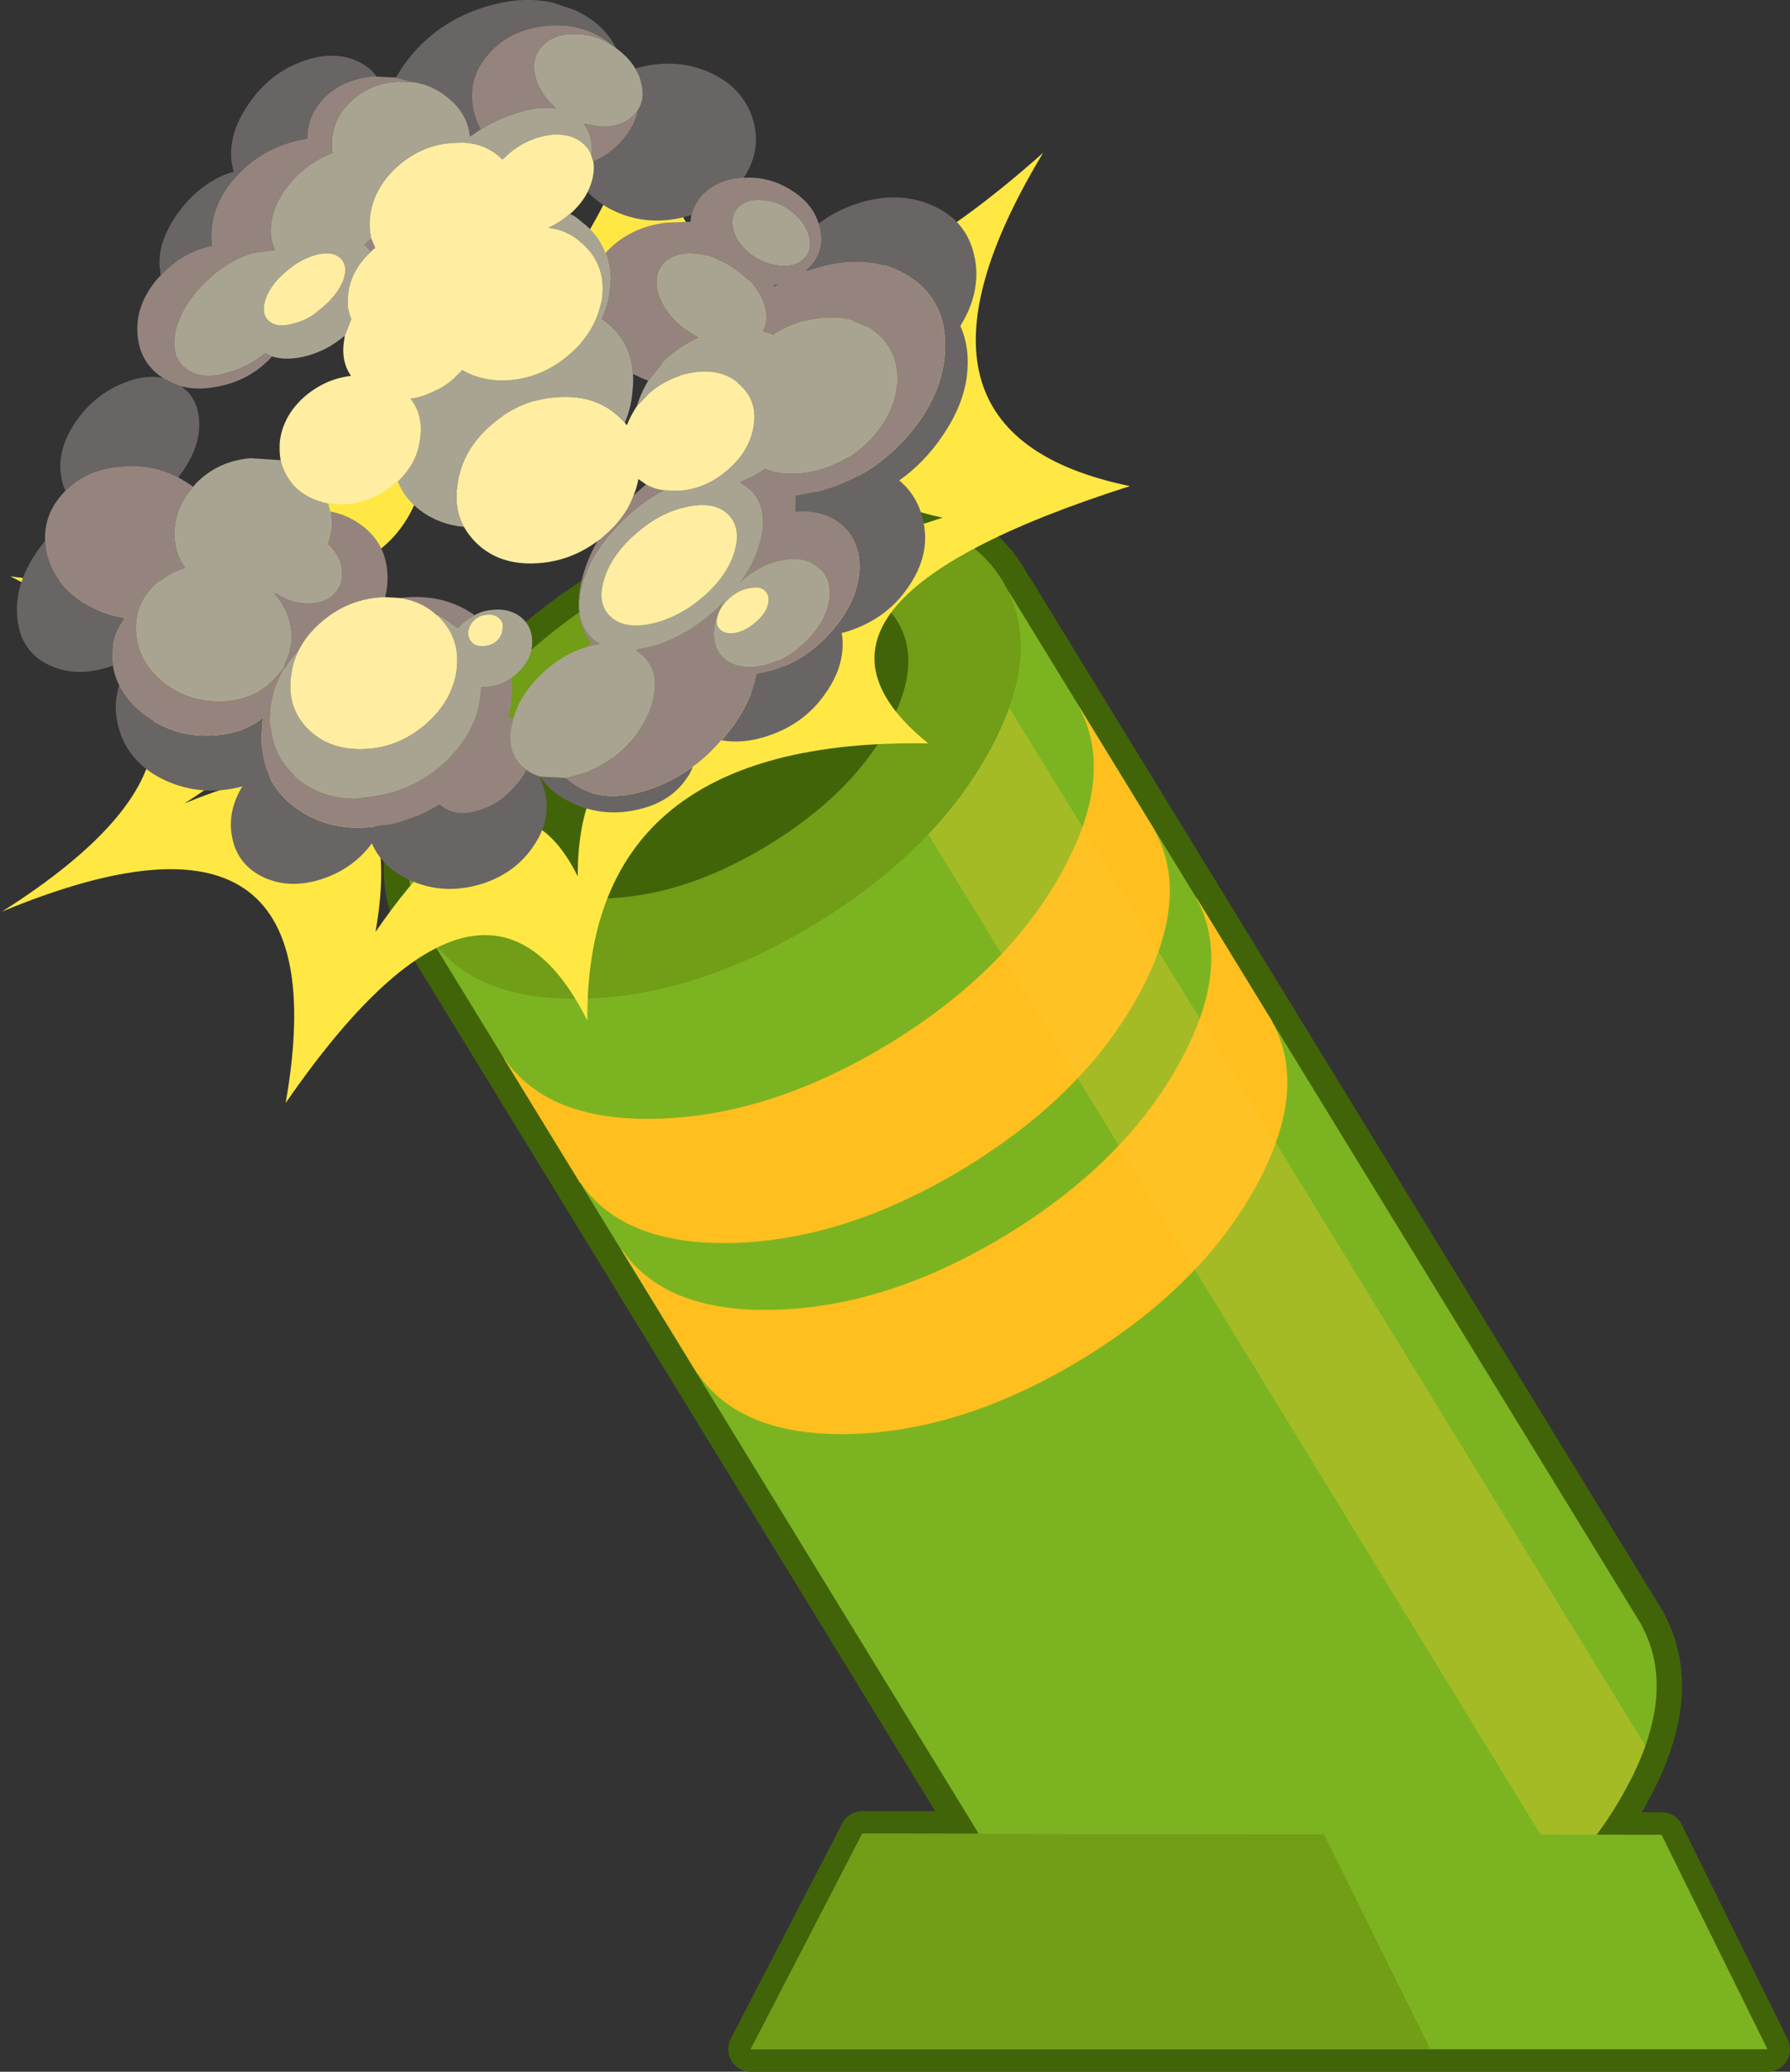 <?xml version="1.0" encoding="UTF-8" standalone="no"?>
<svg xmlns:xlink="http://www.w3.org/1999/xlink" height="367.6px" width="317.7px" xmlns="http://www.w3.org/2000/svg">
  <rect width="100%" height="100%" fill="#333333" stroke="none"/>
  <g transform="matrix(1.0, 0.0, 0.0, 1.0, 157.0, 181.8)">
    <path d="M156.7 181.8 L-23.75 181.8 -3.95 143.55 137.9 143.75 156.7 181.8" fill="#7cb421" fill-rule="evenodd" stroke="none"/>
    <path d="M156.7 181.8 L-23.75 181.8 -3.95 143.55 137.9 143.75 156.7 181.8 Z" fill="none" stroke="#416409" stroke-linecap="round" stroke-linejoin="round" stroke-width="8.0"/>
    <path d="M-81.15 -16.2 Q-88.6 -28.4 -79.0 -46.25 -69.3 -64.1 -48.15 -77.0 -27.05 -89.95 -6.85 -90.45 13.45 -90.9 20.9 -78.7 L22.0 -76.7 22.1 -76.75 134.4 106.6 134.35 106.6 Q140.85 118.55 131.6 135.55 121.95 153.4 100.85 166.35 79.7 179.25 59.45 179.75 40.1 180.25 32.4 169.05 L32.35 169.1 -79.95 -14.25 -79.8 -14.35 -81.15 -16.2" fill="#7cb421" fill-rule="evenodd" stroke="none"/>
    <path d="M-81.15 -16.2 Q-88.6 -28.4 -79.0 -46.25 -69.3 -64.1 -48.15 -77.0 -27.05 -89.95 -6.85 -90.45 13.45 -90.9 20.9 -78.7 L22.0 -76.7 22.1 -76.75 134.4 106.6 134.35 106.6 Q140.85 118.55 131.6 135.55 121.95 153.4 100.85 166.35 79.7 179.25 59.45 179.75 40.1 180.25 32.4 169.05 L32.35 169.1 -79.95 -14.25 -79.8 -14.35 -81.15 -16.2 Z" fill="none" stroke="#416409" stroke-linecap="round" stroke-linejoin="round" stroke-width="9.0"/>
    <path d="M-81.15 -16.2 Q-88.6 -28.4 -79.0 -46.25 -69.3 -64.1 -48.15 -77.0 -27.05 -89.95 -6.85 -90.45 13.45 -90.9 20.9 -78.7 L22.0 -76.7 22.1 -76.75 134.4 106.6 134.35 106.6 Q140.85 118.55 131.6 135.55 121.95 153.4 100.85 166.35 79.7 179.25 59.45 179.75 40.1 180.25 32.4 169.05 L32.35 169.1 -79.95 -14.25 -79.8 -14.35 -81.15 -16.2" fill="#7cb421" fill-rule="evenodd" stroke="none"/>
    <path d="M55.35 -22.55 L68.85 -0.5 68.8 -0.5 Q75.3 11.4 66.05 28.45 56.4 46.25 35.3 59.2 14.15 72.1 -6.1 72.65 -25.45 73.1 -33.15 61.95 L-33.2 62.0 -46.7 39.95 -46.65 39.9 Q-38.95 51.1 -19.6 50.6 0.65 50.1 21.8 37.2 42.9 24.25 52.55 6.4 61.8 -10.6 55.3 -22.55 L55.35 -22.55 M34.45 -56.45 L34.5 -56.45 48.0 -34.4 47.95 -34.4 Q54.45 -22.5 45.2 -5.45 35.55 12.35 14.45 25.3 -6.7 38.2 -26.95 38.75 -46.3 39.2 -54.0 28.05 L-54.05 28.1 -67.55 6.05 -67.5 6.0 Q-59.8 17.2 -40.45 16.7 -20.2 16.2 0.95 3.3 22.05 -9.65 31.7 -27.5 40.95 -44.5 34.45 -56.45" fill="#ffbf1e" fill-rule="evenodd" stroke="none"/>
    <path d="M9.9 -51.75 L9.9 -76.2 135.05 128.0 Q133.75 131.65 131.6 135.55 127.3 143.55 120.65 150.6 L-3.25 -51.75 9.9 -51.75" fill="#ffcc33" fill-opacity="0.302" fill-rule="evenodd" stroke="none"/>
    <path d="M-48.2 -77.1 Q-27.1 -90.05 -6.85 -90.55 13.4 -91.05 20.9 -78.8 28.4 -66.6 18.75 -48.8 9.1 -31.0 -12.0 -18.05 -33.15 -5.1 -53.4 -4.6 -73.65 -4.1 -81.15 -16.3 -88.65 -28.55 -79.0 -46.35 -69.35 -64.15 -48.2 -77.1" fill="#719d17" fill-rule="evenodd" stroke="none"/>
    <path d="M-43.5 -69.3 Q-29.3 -78.0 -15.9 -78.7 -2.5 -79.35 2.25 -71.6 7.0 -63.85 0.3 -52.2 -6.35 -40.6 -20.55 -31.9 -34.8 -23.2 -48.25 -22.45 -61.65 -21.8 -66.4 -29.55 -71.15 -37.3 -64.45 -48.95 -57.75 -60.6 -43.5 -69.3" fill="#416409" fill-rule="evenodd" stroke="none"/>
    <path d="M156.7 181.8 L-23.75 181.8 -3.95 143.55 137.9 143.75 156.7 181.8" fill="#7cb421" fill-rule="evenodd" stroke="none"/>
    <path d="M96.8 181.7 L-23.7 181.7 -3.95 143.55 78.0 143.7 96.8 181.7" fill="#719d17" fill-rule="evenodd" stroke="none"/>
    <path d="M-47.45 -134.95 Q-39.2 -94.85 -0.1 -129.7 -20.25 -96.25 10.3 -89.95 -34.15 -75.85 -13.8 -59.35 -54.7 -59.95 -54.45 -26.3 -66.7 -50.75 -90.35 -16.45 -83.4 -56.15 -124.25 -39.25 -88.5 -61.9 -123.25 -79.25 -75.35 -72.55 -81.7 -115.0 -63.15 -93.9 -47.45 -134.95 M-93.35 -132.85 Q-83.9 -69.6 -155.2 -79.55 -103.45 -53.75 -156.65 -20.05 -95.9 -45.25 -106.3 13.9 -71.0 -37.15 -52.75 -0.7 -53.15 -50.9 7.75 -49.9 -22.6 -74.45 43.55 -95.55 -1.9 -104.9 28.15 -154.7 -30.1 -102.8 -42.4 -162.45 -65.8 -101.4 -93.35 -132.85" fill="#ffe843" fill-rule="evenodd" stroke="none"/>
    <path d="M-7.6 -69.5 L-7.1 -69.6 Q0.3 -71.8 4.25 -77.7 8.35 -83.65 6.75 -89.8 5.75 -93.95 2.6 -96.55 7.0 -99.65 10.2 -104.35 13.9 -109.7 14.6 -115.0 14.9 -117.35 14.65 -119.6 14.35 -122.0 13.45 -123.95 15.7 -127.6 16.15 -131.15 16.5 -133.65 16.0 -136.05 14.75 -142.55 8.6 -145.3 2.4 -148.1 -5.1 -145.6 -8.75 -144.35 -11.7 -142.15 L-11.5 -141.5 Q-10.45 -137.5 -13.2 -134.5 L-13.95 -133.7 -11.3 -134.5 Q-2.15 -136.9 4.3 -132.75 10.8 -128.65 10.75 -120.4 10.7 -112.15 4.25 -104.6 -2.25 -97.1 -11.4 -94.65 L-15.75 -93.85 -15.85 -91.0 Q-11.7 -91.4 -8.65 -89.45 -4.35 -86.7 -4.45 -80.95 -4.65 -76.1 -8.05 -71.45 L-7.7 -70.05 -7.6 -69.5 -7.7 -70.05 -8.05 -71.45 -9.3 -69.9 Q-13.9 -64.6 -20.2 -62.75 L-22.7 -62.2 Q-23.85 -56.35 -28.65 -50.75 L-29.0 -50.45 Q-25.0 -49.75 -20.65 -51.25 -14.15 -53.4 -10.4 -58.9 -6.75 -64.15 -7.6 -69.5 M-25.0 -150.25 Q-21.7 -155.3 -23.4 -160.7 -25.1 -166.2 -30.95 -168.9 -36.8 -171.55 -43.5 -169.85 L-44.25 -169.65 Q-43.45 -168.4 -43.15 -166.9 -42.5 -164.3 -43.75 -162.3 -44.35 -159.45 -46.5 -156.95 -48.7 -154.4 -51.7 -153.15 -51.45 -151.85 -51.8 -150.25 -52.1 -148.95 -52.7 -147.75 -50.75 -145.65 -47.85 -144.3 -41.95 -141.6 -35.3 -143.35 L-34.3 -143.65 Q-33.85 -145.35 -32.65 -146.9 -29.95 -149.95 -25.25 -150.3 L-25.0 -150.25 M-47.65 -173.25 Q-49.9 -177.75 -55.1 -180.05 L-58.8 -181.3 Q-64.6 -182.65 -71.45 -180.4 -80.4 -177.45 -85.6 -169.85 L-86.75 -168.05 -83.8 -167.25 Q-80.4 -166.8 -77.75 -164.65 -74.0 -161.8 -73.6 -157.55 L-71.7 -158.85 Q-72.65 -160.6 -73.05 -162.7 -74.0 -167.95 -70.35 -172.15 -66.7 -176.4 -60.6 -177.15 -54.55 -177.95 -49.65 -174.8 L-47.65 -173.25 M-90.15 -168.2 Q-91.4 -170.0 -93.7 -171.0 -98.05 -172.95 -103.75 -170.75 -109.4 -168.55 -112.9 -163.3 -116.5 -158.1 -115.9 -153.05 L-115.55 -151.3 Q-116.8 -151.0 -118.1 -150.35 -122.55 -148.15 -125.7 -143.6 -128.8 -139.1 -128.7 -134.9 L-128.5 -132.9 Q-124.75 -137.0 -119.4 -138.2 L-119.4 -138.3 Q-120.1 -144.7 -115.35 -150.2 L-114.0 -151.6 Q-109.55 -155.85 -103.25 -157.05 L-102.45 -157.2 Q-102.5 -160.85 -100.0 -163.85 -96.75 -167.6 -91.1 -168.2 L-90.15 -168.2 M-127.95 -114.7 Q-131.2 -115.45 -135.15 -113.8 -140.25 -111.75 -143.5 -107.05 -146.8 -102.25 -146.2 -97.7 -146.0 -96.0 -145.4 -94.7 -141.7 -98.45 -135.75 -99.0 -130.15 -99.6 -125.35 -97.1 L-124.45 -98.35 Q-121.2 -103.1 -121.7 -107.7 -122.15 -111.45 -124.85 -113.25 -126.5 -113.75 -127.95 -114.7 M-149.0 -85.85 L-150.4 -84.0 Q-154.6 -77.9 -153.9 -71.9 -153.25 -66.05 -148.1 -63.7 -143.15 -61.45 -136.95 -63.7 -137.65 -68.4 -134.75 -72.15 -138.6 -72.7 -142.2 -74.9 -147.65 -78.4 -148.8 -84.0 L-149.0 -85.85 M-135.85 -60.2 Q-137.05 -56.35 -135.85 -52.35 -134.0 -46.2 -127.5 -43.25 -121.1 -40.4 -114.0 -42.25 -116.7 -37.8 -115.8 -33.25 -114.85 -28.3 -110.15 -26.1 -105.35 -23.95 -99.65 -25.9 -94.25 -27.75 -91.0 -32.15 -89.1 -27.85 -84.3 -25.65 -78.6 -23.05 -72.25 -24.75 -65.85 -26.5 -62.4 -31.55 -58.9 -36.55 -60.45 -41.9 -60.8 -43.05 -61.3 -44.05 -62.55 -44.45 -63.6 -45.2 -64.25 -43.75 -65.6 -42.3 -68.25 -39.15 -72.05 -38.05 -75.75 -36.85 -78.25 -38.55 L-79.0 -39.1 Q-82.85 -36.7 -87.55 -35.55 L-89.1 -35.35 Q-97.35 -33.85 -103.55 -37.8 -107.4 -40.25 -109.2 -44.0 -110.45 -46.75 -110.65 -50.3 L-110.35 -54.45 Q-113.6 -51.8 -118.5 -51.35 -124.9 -50.75 -130.25 -54.15 -134.1 -56.6 -135.85 -60.2 M-61.15 -44.0 Q-59.1 -41.0 -55.3 -39.25 -49.9 -36.8 -44.05 -38.1 -38.1 -39.35 -35.2 -43.6 -34.4 -44.65 -34.05 -45.75 -37.75 -43.0 -42.15 -41.6 -49.85 -39.15 -54.95 -42.45 L-56.65 -43.75 -61.15 -44.0 M-19.7 -131.2 L-19.6 -130.9 -18.95 -131.35 -19.7 -131.25 -19.7 -131.2 M-115.55 -151.3 L-114.0 -151.6 -115.55 -151.3 M-114.0 -42.25 L-113.7 -42.25 Q-111.2 -42.95 -109.2 -44.0 -111.2 -42.95 -113.7 -42.25 L-114.0 -42.25 M-89.1 -35.35 Q-89.7 -34.0 -90.6 -32.7 L-91.0 -32.15 -90.6 -32.7 Q-89.7 -34.0 -89.1 -35.35" fill="#696565" fill-rule="evenodd" stroke="none"/>
    <path d="M-11.7 -142.15 Q-12.8 -145.7 -16.55 -148.05 -20.5 -150.55 -25.0 -150.25 L-25.25 -150.3 Q-29.95 -149.95 -32.65 -146.9 -33.85 -145.35 -34.3 -143.65 L-34.45 -142.45 -38.7 -142.3 Q-45.4 -141.5 -49.55 -136.9 -48.65 -134.65 -48.7 -131.95 -48.65 -128.4 -50.2 -125.2 L-49.55 -124.75 Q-45.0 -121.3 -44.65 -115.45 -43.3 -114.75 -41.95 -114.25 L-39.35 -117.45 Q-36.35 -120.35 -32.8 -121.9 L-35.6 -123.65 Q-39.0 -126.35 -40.05 -129.7 -41.0 -133.05 -39.05 -135.1 -37.0 -137.1 -33.15 -136.65 -29.25 -136.25 -25.8 -133.55 -22.35 -130.85 -21.4 -127.55 -20.6 -124.9 -21.75 -123.0 L-19.8 -122.3 -19.75 -122.3 Q-16.35 -124.6 -12.25 -125.15 -6.0 -126.15 -1.8 -122.9 2.4 -119.65 2.15 -113.95 1.75 -108.35 -2.8 -103.65 -7.4 -99.0 -13.7 -97.95 -17.9 -97.25 -21.25 -98.6 -22.35 -97.8 -23.6 -97.15 L-25.65 -96.25 -24.5 -95.45 -23.55 -94.65 Q-21.65 -92.65 -21.6 -89.45 -21.55 -88.1 -21.95 -86.45 -22.8 -82.35 -25.7 -78.4 -22.5 -81.35 -18.75 -82.25 L-18.6 -82.25 Q-14.5 -83.25 -12.0 -81.25 -9.4 -79.25 -9.95 -75.35 -10.5 -71.6 -13.95 -68.15 -17.25 -64.8 -21.45 -63.75 -25.7 -62.85 -28.25 -64.75 -30.3 -66.45 -30.3 -69.4 L-30.2 -70.6 Q-29.8 -72.95 -28.45 -75.15 L-28.85 -74.7 Q-34.4 -69.15 -41.05 -67.15 L-44.15 -66.5 -43.5 -65.95 Q-42.65 -65.4 -42.1 -64.55 -40.3 -62.25 -40.9 -58.65 -41.6 -53.85 -45.85 -49.55 -50.0 -45.3 -55.25 -44.1 L-56.65 -43.75 -54.95 -42.45 Q-49.85 -39.15 -42.15 -41.6 -37.75 -43.0 -34.05 -45.75 -31.35 -47.7 -29.0 -50.45 L-28.65 -50.75 Q-23.85 -56.35 -22.7 -62.2 L-20.2 -62.75 Q-13.9 -64.6 -9.3 -69.9 L-8.05 -71.45 Q-4.65 -76.1 -4.45 -80.95 -4.35 -86.7 -8.65 -89.45 -11.7 -91.4 -15.85 -91.0 L-15.75 -93.85 -11.4 -94.65 Q-2.25 -97.1 4.25 -104.6 10.7 -112.15 10.75 -120.4 10.8 -128.65 4.3 -132.75 -2.15 -136.9 -11.3 -134.5 L-13.95 -133.7 -13.2 -134.5 Q-10.45 -137.5 -11.5 -141.5 L-11.7 -142.15 M-47.5 -173.15 L-47.65 -173.25 -49.65 -174.8 Q-54.55 -177.95 -60.6 -177.15 -66.7 -176.4 -70.35 -172.15 -74.0 -167.95 -73.05 -162.7 -72.65 -160.6 -71.7 -158.85 -68.55 -160.75 -65.3 -161.75 -61.25 -163.05 -58.3 -162.55 -61.1 -165.0 -62.0 -168.2 -62.8 -171.6 -60.6 -173.8 -58.4 -176.0 -54.45 -175.75 -50.65 -175.6 -47.5 -173.15 M-86.75 -168.05 L-90.15 -168.2 -91.1 -168.2 Q-96.75 -167.6 -100.0 -163.85 -102.5 -160.85 -102.45 -157.2 L-103.25 -157.05 Q-109.55 -155.85 -114.0 -151.6 L-115.35 -150.2 Q-120.1 -144.7 -119.4 -138.3 L-119.4 -138.2 Q-124.75 -137.0 -128.5 -132.9 L-129.0 -132.4 Q-132.95 -127.8 -132.6 -122.65 -132.3 -117.5 -128.1 -114.75 L-127.95 -114.7 Q-126.5 -113.75 -124.85 -113.25 -121.7 -112.45 -117.9 -113.3 -112.45 -114.45 -108.7 -118.55 L-109.95 -119.1 Q-112.95 -116.7 -116.5 -115.7 -121.25 -114.2 -124.0 -116.4 -126.8 -118.55 -125.85 -123.0 -124.9 -127.35 -120.85 -131.45 -116.8 -135.55 -112.0 -136.95 L-108.15 -137.45 Q-109.25 -139.4 -108.85 -142.3 -108.25 -146.55 -104.55 -150.35 -101.5 -153.4 -98.0 -154.65 L-98.05 -155.65 Q-98.35 -160.15 -95.05 -163.5 -91.6 -167.0 -86.5 -167.3 L-83.8 -167.25 -86.75 -168.05 M-145.4 -94.7 L-146.1 -93.95 Q-149.2 -90.35 -149.0 -85.85 L-148.8 -84.0 Q-147.65 -78.4 -142.2 -74.9 -138.6 -72.7 -134.75 -72.15 -137.65 -68.4 -136.95 -63.7 L-136.85 -63.05 Q-136.5 -61.5 -135.85 -60.2 -134.1 -56.6 -130.25 -54.15 -124.9 -50.75 -118.5 -51.35 -113.6 -51.8 -110.35 -54.45 L-110.65 -50.3 Q-110.45 -46.75 -109.2 -44.0 -107.4 -40.25 -103.55 -37.8 -97.35 -33.85 -89.1 -35.35 L-87.55 -35.55 Q-82.85 -36.7 -79.0 -39.1 L-78.25 -38.55 Q-75.75 -36.85 -72.05 -38.05 -68.25 -39.15 -65.6 -42.3 -64.25 -43.75 -63.6 -45.2 -63.65 -45.3 -63.85 -45.4 -67.0 -47.9 -66.25 -52.65 L-65.85 -54.35 -66.8 -54.65 Q-66.0 -57.5 -66.1 -60.5 L-66.2 -61.55 Q-67.95 -60.3 -70.3 -59.95 L-71.6 -59.9 Q-71.8 -52.95 -77.4 -47.2 -83.05 -41.55 -90.85 -40.45 -98.55 -39.3 -103.9 -43.5 -109.2 -47.65 -109.0 -54.6 -108.9 -58.5 -107.1 -62.05 -105.9 -64.4 -103.95 -66.5 -102.55 -69.25 -99.9 -71.5 -95.1 -75.6 -88.95 -75.85 L-88.65 -75.85 Q-88.1 -77.95 -88.25 -80.15 -88.6 -85.9 -93.55 -89.1 -95.75 -90.55 -98.4 -91.05 L-98.2 -89.4 Q-98.15 -87.25 -98.9 -85.25 -96.9 -83.4 -96.45 -81.1 -95.8 -78.25 -97.7 -76.4 -99.5 -74.55 -102.8 -74.7 -105.6 -74.85 -108.05 -76.55 L-108.25 -76.45 Q-105.75 -73.65 -105.3 -69.95 L-105.25 -68.75 Q-105.25 -67.1 -105.75 -65.6 -106.35 -63.7 -107.8 -62.05 L-108.5 -61.3 Q-112.05 -57.6 -117.7 -57.45 -123.4 -57.3 -127.8 -60.7 -132.15 -64.15 -132.7 -69.1 -133.25 -74.15 -129.65 -77.8 -127.25 -80.1 -124.15 -81.05 -125.95 -83.55 -126.05 -86.8 -126.1 -91.65 -122.7 -95.45 L-123.85 -96.2 -125.35 -97.1 Q-130.15 -99.6 -135.75 -99.0 -141.7 -98.45 -145.4 -94.7 M-43.75 -162.3 L-44.55 -161.3 Q-46.8 -159.1 -50.7 -159.35 L-53.4 -159.85 Q-51.6 -157.6 -52.0 -154.05 L-51.7 -153.15 Q-48.7 -154.4 -46.5 -156.95 -44.35 -159.45 -43.75 -162.3 M-91.1 -139.45 L-92.3 -138.4 -91.15 -137.15 -90.8 -137.55 -90.4 -137.8 -91.1 -139.45 M-21.65 -146.3 Q-18.85 -146.15 -16.45 -144.25 -14.05 -142.3 -13.4 -139.9 -12.7 -137.45 -14.3 -135.9 -15.75 -134.4 -18.55 -134.65 -21.35 -134.85 -23.85 -136.75 -26.25 -138.65 -26.85 -141.05 -27.45 -143.5 -25.95 -145.05 -24.4 -146.6 -21.65 -146.3 M-19.7 -131.2 L-19.7 -131.25 -18.95 -131.35 -19.6 -130.9 -19.7 -131.2 M-50.95 -85.8 Q-53.55 -81.25 -54.15 -76.65 -54.85 -71.05 -52.1 -67.85 L-52.9 -67.0 -51.9 -67.25 -51.6 -67.3 -50.45 -67.5 -51.4 -68.15 -51.6 -68.3 Q-55.1 -71.3 -53.9 -77.2 -52.6 -83.25 -47.0 -88.9 -43.3 -92.7 -39.2 -94.8 -40.85 -95.0 -42.35 -95.85 L-44.55 -93.9 Q-45.95 -89.95 -49.8 -86.7 -50.3 -86.2 -50.95 -85.8 M-79.75 -72.9 Q-78.1 -72.2 -76.7 -71.0 L-75.75 -70.35 -75.35 -70.8 Q-74.1 -72.0 -72.75 -72.65 L-73.2 -72.95 Q-78.7 -76.6 -86.1 -75.7 -82.4 -75.2 -79.75 -72.9" fill="#95847e" fill-rule="evenodd" stroke="none"/>
    <path d="M-44.25 -169.65 Q-45.25 -171.4 -47.25 -172.95 L-47.5 -173.15 Q-50.65 -175.6 -54.45 -175.75 -58.4 -176.0 -60.6 -173.8 -62.8 -171.6 -62.0 -168.2 -61.1 -165.0 -58.3 -162.55 -61.25 -163.05 -65.3 -161.75 -68.55 -160.75 -71.7 -158.85 L-73.6 -157.55 Q-74.0 -161.8 -77.75 -164.65 -80.4 -166.8 -83.8 -167.25 L-86.5 -167.3 Q-91.6 -167.0 -95.05 -163.5 -98.35 -160.15 -98.05 -155.65 L-98.0 -154.65 Q-101.5 -153.4 -104.55 -150.35 -108.25 -146.55 -108.85 -142.3 -109.25 -139.4 -108.15 -137.45 L-112.0 -136.95 Q-116.8 -135.55 -120.85 -131.45 -124.9 -127.35 -125.85 -123.0 -126.8 -118.55 -124.0 -116.4 -121.25 -114.2 -116.5 -115.7 -112.95 -116.7 -109.95 -119.1 L-108.7 -118.55 Q-106.3 -117.8 -103.15 -118.5 -99.05 -119.45 -95.8 -122.25 L-94.65 -125.2 Q-95.15 -126.35 -95.3 -127.65 L-95.2 -129.85 Q-94.6 -134.0 -91.15 -137.15 L-92.3 -138.4 -91.1 -139.45 Q-91.6 -141.45 -91.25 -143.9 -90.45 -148.8 -86.2 -152.5 -81.9 -156.15 -76.55 -156.45 L-74.9 -156.5 Q-70.75 -156.35 -68.0 -153.65 L-67.8 -153.5 -67.05 -154.2 -66.7 -154.55 Q-63.35 -157.35 -59.4 -157.85 -55.5 -158.3 -53.25 -156.1 -52.3 -155.2 -52.0 -154.05 -51.6 -157.6 -53.4 -159.85 L-50.7 -159.35 Q-46.8 -159.1 -44.55 -161.3 L-43.75 -162.3 Q-42.5 -164.3 -43.15 -166.9 -43.45 -168.4 -44.25 -169.65 M-61.3 -44.05 L-61.15 -44.0 -56.65 -43.75 -55.25 -44.1 Q-50.0 -45.3 -45.85 -49.55 -41.6 -53.85 -40.9 -58.65 -40.3 -62.25 -42.1 -64.55 -42.65 -65.4 -43.5 -65.95 L-44.15 -66.5 -41.05 -67.15 Q-34.4 -69.15 -28.85 -74.7 L-28.45 -75.15 Q-29.8 -72.95 -30.2 -70.6 L-30.3 -69.4 Q-30.3 -66.45 -28.25 -64.75 -25.7 -62.85 -21.45 -63.75 -17.25 -64.8 -13.95 -68.15 -10.5 -71.6 -9.95 -75.35 -9.4 -79.25 -12.0 -81.25 -14.5 -83.25 -18.6 -82.25 L-18.75 -82.25 Q-22.5 -81.35 -25.7 -78.4 -22.8 -82.35 -21.95 -86.45 -21.55 -88.1 -21.6 -89.45 -21.65 -92.65 -23.55 -94.65 L-24.5 -95.45 -25.65 -96.25 -23.6 -97.15 Q-22.35 -97.8 -21.25 -98.6 -17.9 -97.25 -13.7 -97.95 -7.4 -99.0 -2.8 -103.65 1.75 -108.35 2.15 -113.95 2.4 -119.65 -1.8 -122.9 -6.0 -126.15 -12.25 -125.15 -16.35 -124.6 -19.75 -122.3 L-19.8 -122.3 -21.75 -123.0 Q-20.6 -124.9 -21.4 -127.55 -22.35 -130.85 -25.8 -133.55 -29.25 -136.25 -33.15 -136.65 -37.0 -137.1 -39.05 -135.1 -41.0 -133.05 -40.05 -129.7 -39.0 -126.35 -35.6 -123.65 L-32.8 -121.9 Q-36.35 -120.35 -39.35 -117.45 L-41.95 -114.25 Q-43.25 -112.1 -43.95 -109.75 L-41.7 -112.1 Q-37.75 -115.4 -32.9 -115.8 -28.2 -116.15 -25.4 -113.25 -22.5 -110.45 -23.25 -106.1 -24.0 -101.7 -27.85 -98.4 -31.7 -95.05 -36.5 -94.7 L-39.2 -94.8 Q-43.3 -92.7 -47.0 -88.9 -52.6 -83.25 -53.9 -77.2 -55.1 -71.3 -51.6 -68.3 L-51.4 -68.15 -50.45 -67.5 -51.6 -67.3 -51.9 -67.25 -52.9 -67.0 Q-57.55 -65.6 -61.4 -61.7 -64.85 -58.2 -65.85 -54.35 L-66.25 -52.65 Q-67.0 -47.9 -63.85 -45.4 -63.65 -45.3 -63.6 -45.2 -62.55 -44.45 -61.3 -44.05 M-21.65 -146.3 Q-24.4 -146.6 -25.95 -145.05 -27.45 -143.5 -26.85 -141.05 -26.25 -138.65 -23.85 -136.75 -21.35 -134.85 -18.55 -134.65 -15.75 -134.4 -14.3 -135.9 -12.7 -137.45 -13.4 -139.9 -14.05 -142.3 -16.45 -144.25 -18.85 -146.15 -21.65 -146.3 M-55.8 -143.85 L-55.9 -143.85 -56.05 -143.7 Q-57.75 -142.25 -59.65 -141.4 L-58.1 -141.1 Q-55.2 -140.3 -53.25 -138.15 -49.45 -134.45 -50.2 -128.8 -51.05 -123.1 -56.0 -118.9 -60.9 -114.7 -67.0 -114.35 -71.55 -114.15 -74.95 -116.2 L-76.65 -114.5 Q-80.1 -111.65 -84.2 -111.1 -81.9 -108.15 -82.45 -104.15 -82.9 -99.7 -86.4 -96.4 -85.3 -93.45 -82.5 -91.3 -79.15 -88.75 -74.65 -88.3 -76.45 -91.55 -75.8 -95.8 -75.0 -102.0 -69.7 -106.5 -64.35 -111.05 -57.7 -111.35 -51.05 -111.7 -46.9 -107.6 L-46.1 -106.8 Q-44.95 -109.5 -44.75 -112.35 -44.55 -114.0 -44.65 -115.45 -45.0 -121.3 -49.55 -124.75 L-50.2 -125.2 Q-48.65 -128.4 -48.7 -131.95 -48.65 -134.65 -49.55 -136.9 -50.75 -140.2 -53.9 -142.55 -54.7 -143.3 -55.8 -143.85 M-98.75 -92.5 Q-102.15 -93.0 -104.65 -95.4 -106.6 -97.5 -107.2 -100.15 L-112.5 -100.5 Q-118.25 -100.05 -122.2 -96.05 L-122.7 -95.45 Q-126.1 -91.65 -126.05 -86.8 -125.95 -83.55 -124.15 -81.05 -127.25 -80.1 -129.65 -77.8 -133.25 -74.15 -132.7 -69.1 -132.15 -64.15 -127.8 -60.7 -123.4 -57.3 -117.7 -57.45 -112.05 -57.6 -108.5 -61.3 L-107.8 -62.05 Q-106.35 -63.7 -105.75 -65.6 -105.25 -67.1 -105.25 -68.75 L-105.3 -69.95 Q-105.75 -73.65 -108.25 -76.45 L-108.05 -76.55 Q-105.6 -74.85 -102.8 -74.7 -99.5 -74.55 -97.7 -76.4 -95.8 -78.25 -96.45 -81.1 -96.9 -83.4 -98.9 -85.25 -98.15 -87.25 -98.2 -89.4 L-98.4 -91.05 -98.75 -92.5 M-100.65 -136.65 Q-97.9 -137.3 -96.55 -135.95 -95.2 -134.65 -96.05 -132.1 -97.05 -129.55 -99.75 -127.25 L-101.5 -125.85 Q-103.25 -124.75 -105.1 -124.35 L-105.25 -124.3 Q-108.0 -123.6 -109.4 -124.95 -110.75 -126.3 -109.8 -128.9 -108.9 -131.4 -106.2 -133.65 -103.55 -135.95 -100.65 -136.65 M-103.95 -66.5 Q-105.9 -64.4 -107.1 -62.05 -108.9 -58.5 -109.0 -54.6 -109.2 -47.65 -103.9 -43.5 -98.55 -39.3 -90.85 -40.45 -83.05 -41.55 -77.4 -47.2 -71.8 -52.95 -71.6 -59.9 L-70.3 -59.95 Q-67.95 -60.3 -66.2 -61.55 -65.45 -62.05 -64.85 -62.7 -62.55 -65.0 -62.55 -67.8 -62.5 -70.65 -64.6 -72.35 -66.8 -74.0 -69.95 -73.55 -71.45 -73.4 -72.75 -72.65 -74.1 -72.0 -75.35 -70.8 L-75.75 -70.35 -76.7 -71.0 Q-78.1 -72.2 -79.75 -72.9 L-79.05 -72.3 Q-75.25 -68.5 -75.95 -62.95 -76.7 -57.4 -81.5 -53.25 -86.35 -49.1 -92.35 -48.9 -98.5 -48.65 -102.3 -52.4 -106.1 -56.2 -105.35 -61.8 -105.05 -64.35 -103.95 -66.5 M-23.9 -77.45 Q-22.05 -77.85 -21.2 -76.95 -20.25 -76.0 -20.75 -74.35 -21.25 -72.75 -23.0 -71.3 -24.6 -69.9 -26.45 -69.5 -28.3 -69.2 -29.2 -70.1 -30.15 -70.95 -29.6 -72.65 -29.05 -74.35 -27.45 -75.75 -25.75 -77.2 -23.9 -77.45 M-34.95 -91.9 Q-30.1 -92.9 -27.75 -90.5 -25.35 -88.15 -26.7 -83.75 -28.05 -79.45 -32.4 -75.75 -36.8 -72.05 -41.55 -71.1 -46.35 -70.15 -48.75 -72.5 -51.15 -74.9 -49.7 -79.25 -48.35 -83.5 -44.0 -87.25 -39.65 -91.0 -34.95 -91.9 M-70.45 -72.75 Q-69.1 -72.85 -68.3 -72.0 -67.55 -71.3 -67.8 -70.1 -67.9 -68.9 -68.9 -68.0 -69.9 -67.2 -71.2 -67.15 -72.5 -67.05 -73.3 -67.85 -74.0 -68.6 -73.9 -69.8 -73.7 -71.0 -72.75 -71.85 -71.75 -72.7 -70.45 -72.75" fill="#a8a491" fill-rule="evenodd" stroke="none"/>
    <path d="M-51.7 -153.15 L-52.0 -154.05 Q-52.3 -155.2 -53.25 -156.1 -55.5 -158.3 -59.4 -157.85 -63.35 -157.35 -66.7 -154.55 L-67.05 -154.2 -67.8 -153.5 -68.0 -153.65 Q-70.75 -156.35 -74.9 -156.5 L-76.55 -156.45 Q-81.9 -156.15 -86.2 -152.5 -90.45 -148.8 -91.25 -143.9 -91.6 -141.45 -91.1 -139.45 L-90.4 -137.8 -90.8 -137.55 -91.15 -137.15 Q-94.6 -134.0 -95.2 -129.85 L-95.3 -127.65 Q-95.15 -126.35 -94.65 -125.2 L-95.8 -122.25 -95.95 -121.25 Q-96.5 -117.75 -94.7 -115.1 -99.15 -114.6 -102.8 -111.55 -106.8 -108.1 -107.35 -103.35 -107.45 -101.65 -107.2 -100.15 -106.6 -97.5 -104.65 -95.4 -102.15 -93.0 -98.75 -92.5 L-96.2 -92.3 Q-91.05 -92.5 -87.05 -95.95 L-86.4 -96.4 Q-82.9 -99.7 -82.45 -104.15 -81.9 -108.15 -84.2 -111.1 -80.1 -111.65 -76.65 -114.5 L-74.95 -116.2 Q-71.55 -114.15 -67.0 -114.35 -60.9 -114.7 -56.0 -118.9 -51.05 -123.1 -50.2 -128.8 -49.45 -134.45 -53.25 -138.15 -55.2 -140.3 -58.1 -141.1 L-59.65 -141.4 Q-57.75 -142.25 -56.05 -143.7 L-55.9 -143.85 -55.8 -143.85 Q-53.75 -145.65 -52.7 -147.75 -52.1 -148.95 -51.8 -150.25 -51.45 -151.85 -51.7 -153.15 M-39.2 -94.8 L-36.5 -94.7 Q-31.7 -95.05 -27.85 -98.4 -24.0 -101.7 -23.25 -106.1 -22.5 -110.45 -25.4 -113.25 -28.2 -116.15 -32.9 -115.8 -37.75 -115.4 -41.7 -112.1 L-43.95 -109.75 Q-45.05 -108.1 -45.75 -106.35 L-46.1 -106.8 -46.9 -107.6 Q-51.05 -111.7 -57.7 -111.35 -64.35 -111.05 -69.7 -106.5 -75.0 -102.0 -75.8 -95.8 -76.45 -91.55 -74.65 -88.3 -73.85 -86.9 -72.6 -85.6 -68.5 -81.5 -61.85 -81.85 -55.85 -82.15 -50.95 -85.8 -50.3 -86.2 -49.8 -86.7 -45.95 -89.95 -44.55 -93.9 -43.95 -95.3 -43.7 -96.8 L-42.35 -95.85 Q-40.85 -95.0 -39.2 -94.8 M-100.65 -136.65 Q-103.55 -135.95 -106.2 -133.65 -108.9 -131.4 -109.8 -128.9 -110.75 -126.3 -109.4 -124.95 -108.0 -123.6 -105.25 -124.3 L-105.1 -124.35 Q-103.25 -124.75 -101.5 -125.85 L-99.75 -127.25 Q-97.05 -129.55 -96.05 -132.1 -95.2 -134.65 -96.55 -135.95 -97.9 -137.3 -100.65 -136.65 M-88.65 -75.85 L-88.95 -75.85 Q-95.1 -75.6 -99.9 -71.5 -102.55 -69.25 -103.95 -66.5 -105.05 -64.35 -105.35 -61.8 -106.1 -56.2 -102.3 -52.4 -98.5 -48.65 -92.35 -48.9 -86.35 -49.1 -81.5 -53.25 -76.7 -57.4 -75.95 -62.95 -75.25 -68.5 -79.05 -72.3 L-79.75 -72.9 Q-82.4 -75.2 -86.1 -75.7 L-88.65 -75.85 M-34.95 -91.9 Q-39.65 -91.0 -44.0 -87.25 -48.35 -83.5 -49.7 -79.25 -51.15 -74.9 -48.75 -72.5 -46.35 -70.15 -41.55 -71.1 -36.8 -72.05 -32.4 -75.75 -28.05 -79.45 -26.7 -83.75 -25.35 -88.15 -27.75 -90.5 -30.1 -92.9 -34.95 -91.9 M-23.9 -77.45 Q-25.75 -77.2 -27.45 -75.75 -29.05 -74.35 -29.6 -72.65 -30.15 -70.95 -29.2 -70.1 -28.3 -69.2 -26.45 -69.5 -24.6 -69.9 -23.0 -71.3 -21.25 -72.75 -20.75 -74.35 -20.25 -76.0 -21.2 -76.95 -22.05 -77.85 -23.9 -77.45 M-70.45 -72.75 Q-71.75 -72.7 -72.75 -71.85 -73.7 -71.0 -73.9 -69.8 -74.0 -68.6 -73.3 -67.85 -72.5 -67.05 -71.2 -67.15 -69.9 -67.2 -68.9 -68.0 -67.9 -68.9 -67.8 -70.1 -67.55 -71.3 -68.3 -72.0 -69.1 -72.85 -70.45 -72.75" fill="#ffeea1" fill-rule="evenodd" stroke="none"/>
    <path d="M-115.55 -151.3 Q-116.8 -151.0 -118.1 -150.35 -122.55 -148.15 -125.7 -143.6 -128.8 -139.1 -128.7 -134.9 L-128.5 -132.9 M-127.95 -114.7 Q-131.2 -115.45 -135.15 -113.8 -140.25 -111.75 -143.5 -107.05 -146.8 -102.25 -146.2 -97.7 -146.0 -96.0 -145.4 -94.7 M-149.0 -85.85 L-150.4 -84.0 Q-154.6 -77.9 -153.9 -71.9 -153.25 -66.05 -148.1 -63.7 -143.15 -61.45 -136.95 -63.7 M-135.85 -60.2 Q-137.05 -56.35 -135.85 -52.35 -134.0 -46.2 -127.5 -43.25 -121.1 -40.4 -114.0 -42.25 -116.7 -37.8 -115.8 -33.25 -114.85 -28.3 -110.15 -26.1 -105.35 -23.95 -99.65 -25.9 -94.25 -27.75 -91.0 -32.15 -89.1 -27.85 -84.3 -25.65 -78.6 -23.05 -72.25 -24.75 -65.85 -26.5 -62.4 -31.55 -58.9 -36.55 -60.45 -41.9 -60.8 -43.05 -61.3 -44.05 M-61.15 -44.0 Q-59.1 -41.0 -55.3 -39.25 -49.9 -36.8 -44.05 -38.1 -38.1 -39.35 -35.2 -43.6 -34.4 -44.65 -34.05 -45.75 M-29.0 -50.45 Q-25.0 -49.75 -20.65 -51.25 -14.15 -53.4 -10.4 -58.9 -6.75 -64.15 -7.6 -69.5 L-7.7 -70.05 -8.05 -71.45 M-114.0 -151.6 L-115.55 -151.3 M-124.85 -113.25 Q-122.15 -111.45 -121.7 -107.7 -121.2 -103.1 -124.45 -98.35 L-125.35 -97.1 M-91.0 -32.15 L-90.6 -32.7 Q-89.7 -34.0 -89.1 -35.35 M-109.2 -44.0 Q-111.2 -42.95 -113.7 -42.25 L-114.0 -42.25" fill="none" stroke="#a80f06" stroke-linecap="round" stroke-linejoin="round" stroke-opacity="0.0" stroke-width="6.0"/>
  </g>
</svg>
